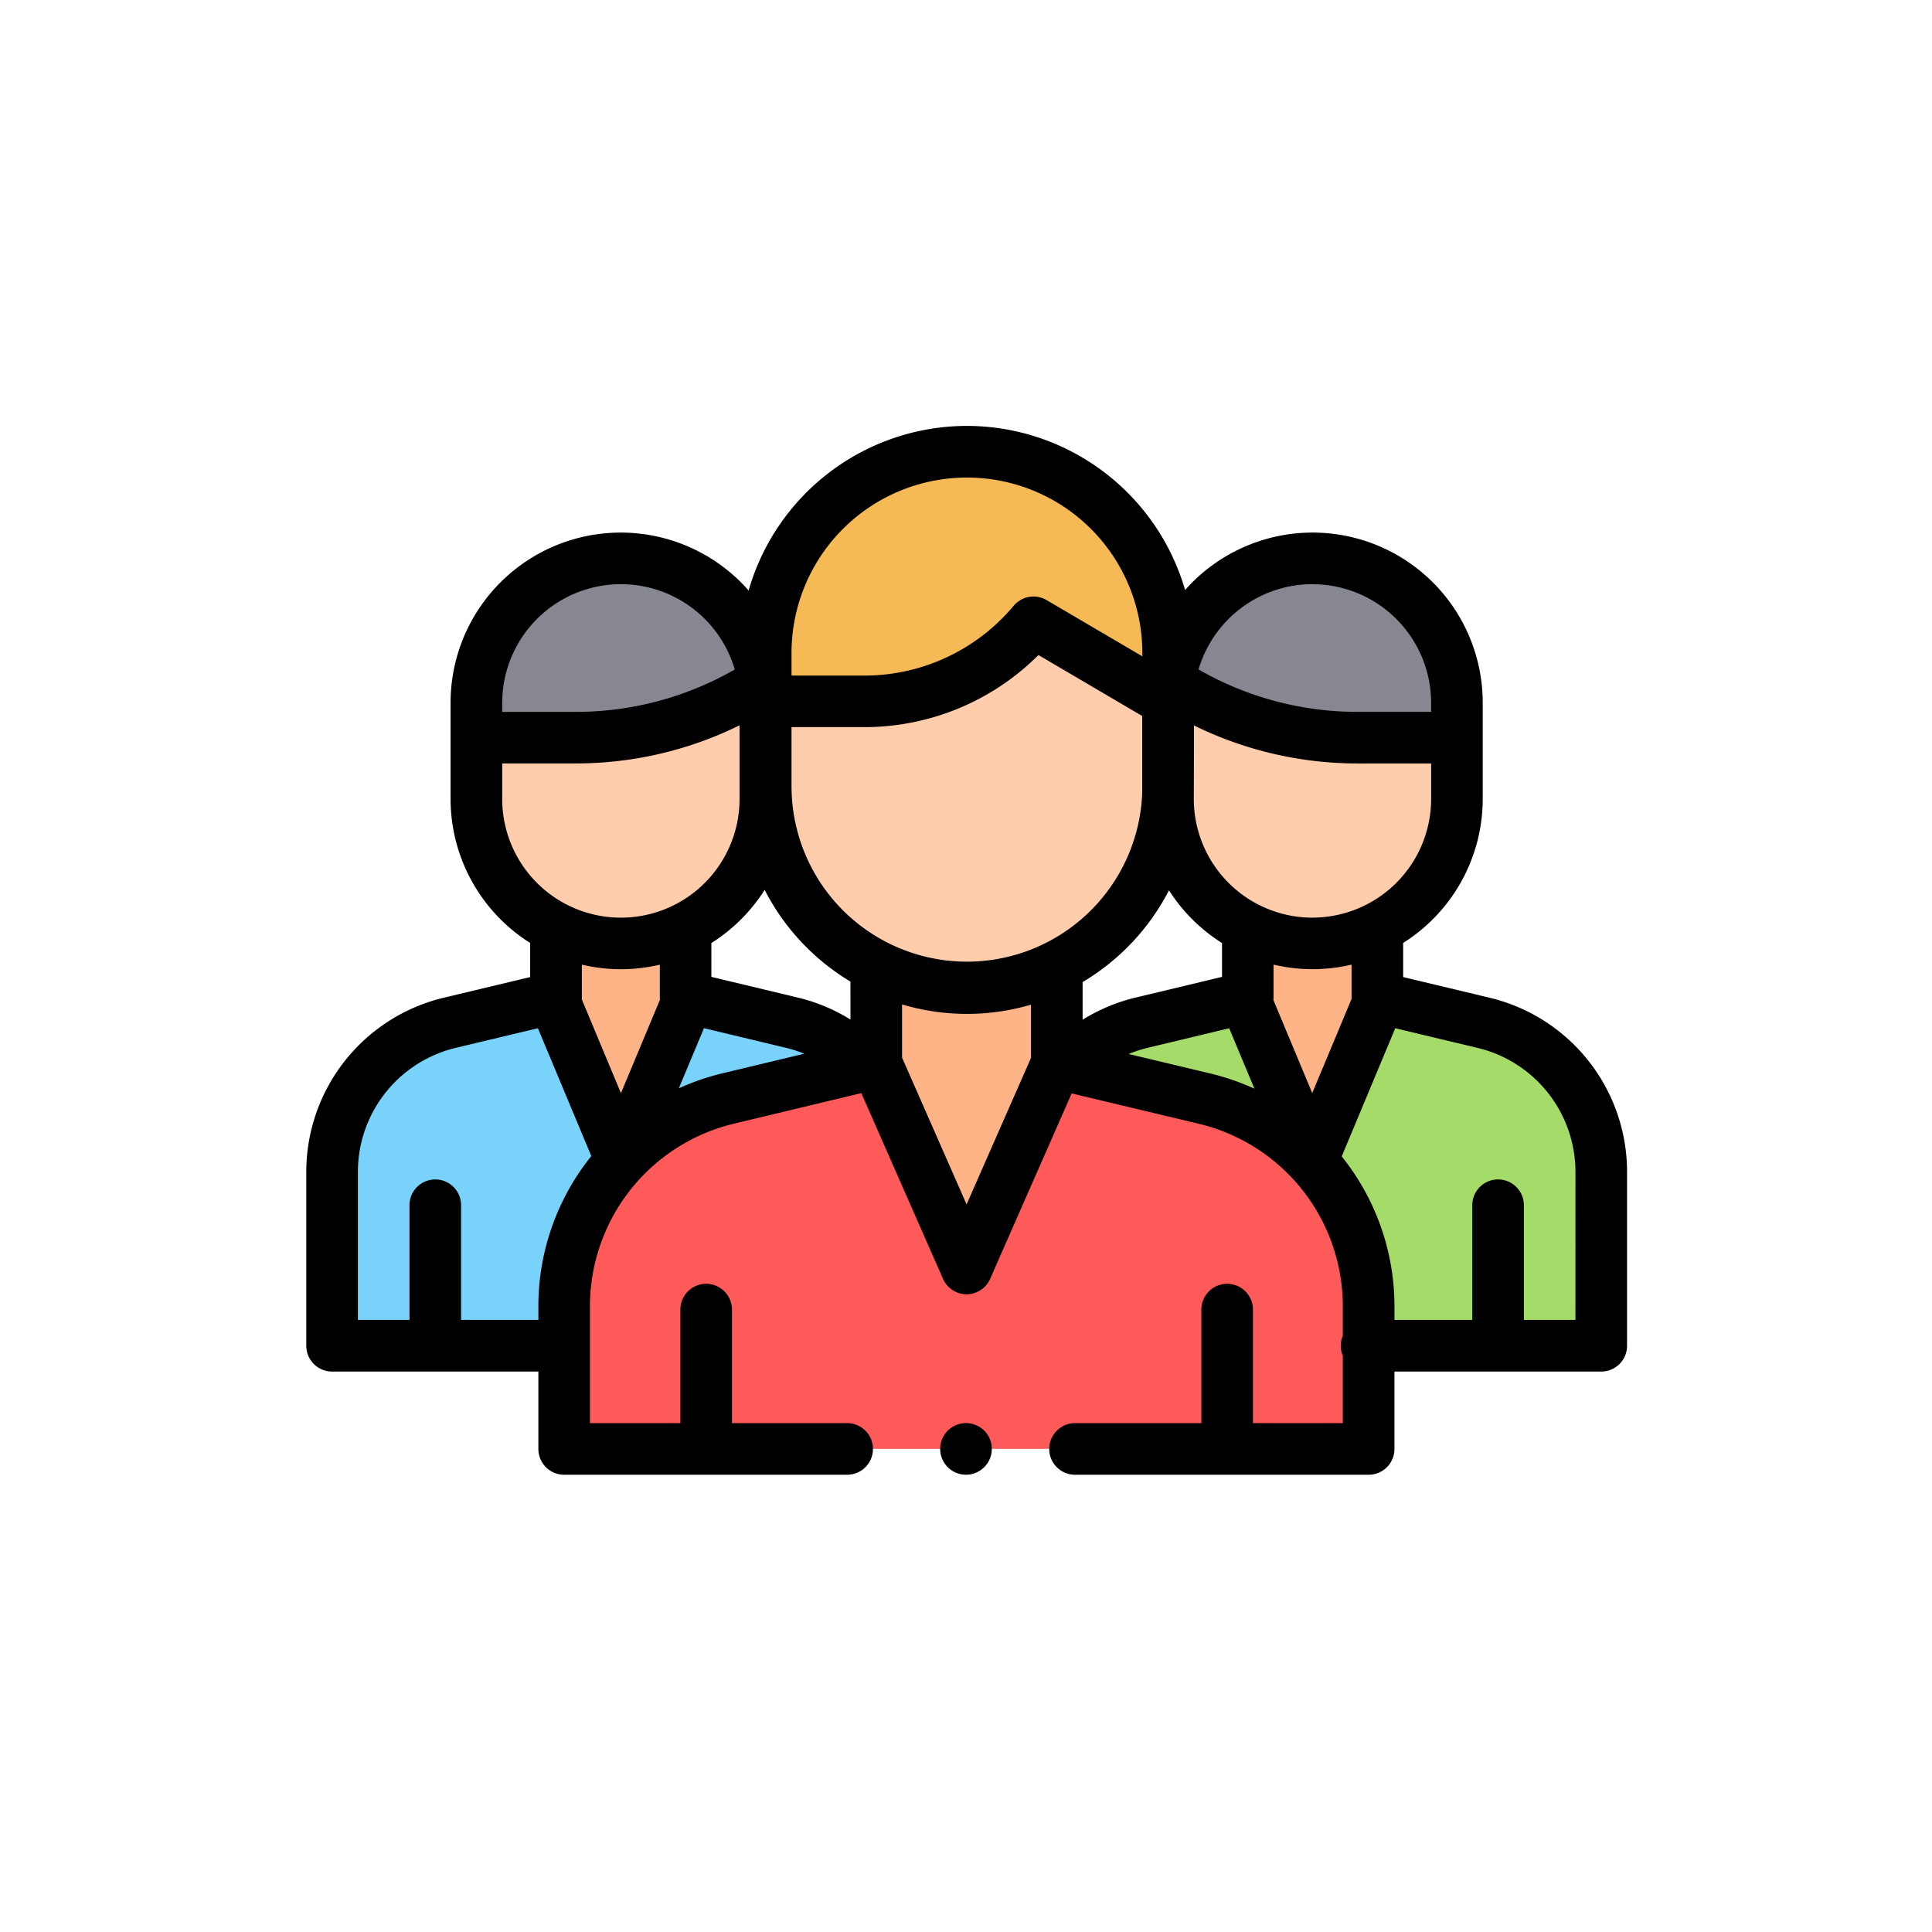 <svg xmlns="http://www.w3.org/2000/svg" xmlns:xlink="http://www.w3.org/1999/xlink" width="123" height="123" viewBox="0 0 123 123">
  <defs>
    <filter id="Elipse_4721" x="0" y="0" width="123" height="123" filterUnits="userSpaceOnUse">
      <feOffset dy="1" input="SourceAlpha"/>
      <feGaussianBlur stdDeviation="5.5" result="blur"/>
      <feFlood flood-color="#fff" flood-opacity="0.902"/>
      <feComposite operator="in" in2="blur"/>
      <feComposite in="SourceGraphic"/>
    </filter>
  </defs>
  <g id="Grupo_1074010" data-name="Grupo 1074010" transform="translate(-1070.833 -405.821)">
    <g transform="matrix(1, 0, 0, 1, 1070.83, 405.82)" filter="url(#Elipse_4721)">
      <g id="Elipse_4721-2" data-name="Elipse 4721" transform="translate(16.5 15.5)" fill="none" stroke="#fff" stroke-width="6">
        <circle cx="45" cy="45" r="45" stroke="none"/>
        <circle cx="45" cy="45" r="42" fill="none"/>
      </g>
    </g>
    <g id="grupo" transform="translate(1090.333 405.341)">
      <path id="Trazado_821637" data-name="Trazado 821637" d="M44.03,310.27a9.766,9.766,0,0,0-4.767-2.729l-6.757-1.619,0,0,0,0V301.8H24.255v4.138h0l-6.739,1.61A9.79,9.79,0,0,0,10,317.067v11.04H24.939Z" transform="translate(-8.358 -241.953)" fill="#78d2fa"/>
      <path id="Trazado_821638" data-name="Trazado 821638" d="M104.56,301.8v4.236l-4.282,10.257L96,306.048V301.8Z" transform="translate(-80.234 -241.953)" fill="#ffb487"/>
      <path id="Trazado_821639" data-name="Trazado 821639" d="M84.345,215.261v5.714a9.2,9.2,0,0,1-9.2,9.2h0a9.2,9.2,0,0,1-9.2-9.2v-5.714Z" transform="translate(-55.12 -169.629)" fill="#ffcdac"/>
      <path id="Trazado_821640" data-name="Trazado 821640" d="M84.345,168.2v-2.214a9.2,9.2,0,0,0-9.2-9.2h0a9.2,9.2,0,0,0-9.2,9.2V168.2h6.34a21.929,21.929,0,0,0,11.271-3.118h0" transform="translate(-55.12 -120.757)" fill="#878791"/>
      <path id="Trazado_821641" data-name="Trazado 821641" d="M294.79,310.27a9.765,9.765,0,0,1,4.767-2.729l6.757-1.619,0,0,0,0V301.8h8.251v4.138h0l6.739,1.61a9.79,9.79,0,0,1,7.516,9.522v11.04H313.881Z" transform="translate(-246.377 -241.953)" fill="#a5dc69"/>
      <path id="Trazado_821642" data-name="Trazado 821642" d="M119.832,352.4l-9.411,2.255a13.637,13.637,0,0,0-10.459,13.261v9.052h51.219v-9.044a13.637,13.637,0,0,0-10.468-13.263l-9.387-2.242Z" transform="translate(-83.545 -284.248)" fill="#ff5a5a"/>
      <g id="Grupo_1074013" data-name="Grupo 1074013" transform="translate(35.913 59.844)">
        <path id="Trazado_821643" data-name="Trazado 821643" d="M372.44,301.8v4.251l-4.278,10.242-4.282-10.257V301.8Z" transform="translate(-340.033 -301.797)" fill="#ffb487"/>
        <path id="Trazado_821644" data-name="Trazado 821644" d="M224.806,341.938l6.127-13.912a5.058,5.058,0,0,1-.714-2.594V324.1H219.386v1.337a5.057,5.057,0,0,1-.712,2.59Z" transform="translate(-218.674 -320.434)" fill="#ffb487"/>
      </g>
      <path id="Trazado_821645" data-name="Trazado 821645" d="M203.621,191.525v8.839a12.81,12.81,0,0,1-12.81,12.81h0A12.81,12.81,0,0,1,178,200.364v-8.839Z" transform="translate(-148.768 -149.791)" fill="#ffcdac"/>
      <path id="Trazado_821646" data-name="Trazado 821646" d="M190.809,115.437h0A12.81,12.81,0,0,0,178,128.247v3.084h6.263A14.074,14.074,0,0,0,195.05,126.3h0l8.569,5.035v-3.084A12.81,12.81,0,0,0,190.809,115.437Z" transform="translate(-148.766 -86.199)" fill="#f5b955"/>
      <path id="Trazado_821647" data-name="Trazado 821647" d="M334.045,215.261v5.714a9.2,9.2,0,0,0,9.2,9.2h0a9.2,9.2,0,0,0,9.2-9.2v-5.714Z" transform="translate(-279.185 -169.629)" fill="#ffcdac"/>
      <path id="Trazado_821648" data-name="Trazado 821648" d="M334.045,168.2v-2.214a9.2,9.2,0,0,1,9.2-9.2h0a9.2,9.2,0,0,1,9.2,9.2V168.2H346.1a21.929,21.929,0,0,1-11.271-3.118h0" transform="translate(-279.185 -120.757)" fill="#878791"/>
      <path id="Trazado_821649" data-name="Trazado 821649" d="M247.382,492a1.643,1.643,0,1,0,1.161.481A1.654,1.654,0,0,0,247.382,492Z" transform="translate(-205.382 -400.919)"/>
      <path id="Trazado_821650" data-name="Trazado 821650" d="M75.309,141.836l-5.478-1.309v-2.173a10.839,10.839,0,0,0,5.066-9.167v-6.12a10.833,10.833,0,0,0-18.949-7.181A14.478,14.478,0,0,0,42.06,105.437h0a14.478,14.478,0,0,0-13.9,10.478,10.833,10.833,0,0,0-18.974,7.152v6.12a10.838,10.838,0,0,0,5.066,9.167v2.173l-5.478,1.309A11.4,11.4,0,0,0,0,152.956V164a1.642,1.642,0,0,0,1.642,1.642H14.775v4.927a1.642,1.642,0,0,0,1.642,1.642H34.434a1.642,1.642,0,1,0,0-3.285H27.1v-7.228a1.642,1.642,0,1,0-3.285,0v7.228H18.059v-7.41a11.957,11.957,0,0,1,9.2-11.664l8.077-1.936,5.2,11.824a1.642,1.642,0,0,0,1.5.981h0a1.642,1.642,0,0,0,1.5-.981l5.192-11.807,8.054,1.924a11.955,11.955,0,0,1,9.208,11.666v1.833a1.645,1.645,0,0,0,0,1.285v4.285H60.269v-7.228a1.642,1.642,0,0,0-3.285,0v7.228H48.941a1.642,1.642,0,1,0,0,3.285H67.635a1.642,1.642,0,0,0,1.642-1.642v-4.927H82.444A1.642,1.642,0,0,0,84.086,164v-11.04A11.4,11.4,0,0,0,75.309,141.836Zm-8.759.076-2.507,6-2.474-5.925a1.641,1.641,0,0,0,.011-.18c0-.015,0-.031,0-.046v-2.028a10.765,10.765,0,0,0,4.967,0v2.089C66.546,141.853,66.548,141.883,66.55,141.912Zm-31.905,1.319a11.4,11.4,0,0,0-3.357-1.4l-5.5-1.317v-2.154a10.917,10.917,0,0,0,3.394-3.384,14.556,14.556,0,0,0,5.46,5.838Zm-3.753-14.817v-3.8h4.621a15.674,15.674,0,0,0,11.1-4.589l6.606,3.881V128.8a11.167,11.167,0,0,1-22.326-.385Zm18.531,12.432a14.555,14.555,0,0,0,5.5-5.84,10.924,10.924,0,0,0,3.376,3.355v2.154l-5.5,1.317a11.406,11.406,0,0,0-3.375,1.411v-2.4Zm14.635-4.1a7.563,7.563,0,0,1-7.555-7.555v-.268c.006-.168.01-4.416.01-4.416a23.577,23.577,0,0,0,10.4,2.42h4.7v2.264A7.564,7.564,0,0,1,64.058,136.742Zm0-21.23a7.563,7.563,0,0,1,7.555,7.555v.572h-4.7a20.292,20.292,0,0,1-10.108-2.7A7.569,7.569,0,0,1,64.058,115.512Zm-33.166,4.377a11.168,11.168,0,0,1,22.336,0v.214l-6.1-3.581a1.642,1.642,0,0,0-2.091.361,12.4,12.4,0,0,1-9.529,4.447H30.892Zm-18.418,3.177a7.555,7.555,0,0,1,14.805-2.126,20.293,20.293,0,0,1-10.108,2.7h-4.7v-.572Zm0,3.856h4.7A23.576,23.576,0,0,0,27.583,124.5v4.689a7.555,7.555,0,0,1-15.11,0S12.473,126.923,12.473,126.923Zm7.555,13.1a10.831,10.831,0,0,0,2.478-.289v1.982c0,.031,0,.062,0,.093,0,.052,0,.1.01.155l-2.485,5.95-2.494-5.975c0-.039.005-.079.005-.118v-2.089A10.832,10.832,0,0,0,20.028,140.026Zm-5.254,21.486v.841H9.854v-7.3a1.642,1.642,0,0,0-3.285,0v7.3H3.285v-9.4a8.122,8.122,0,0,1,6.255-7.925l5.206-1.244,3.4,8.138A15.246,15.246,0,0,0,14.775,161.513Zm11.718-14.858a15.438,15.438,0,0,0-2.776.955l1.6-3.83,5.207,1.248a8.14,8.14,0,0,1,1.178.38ZM42.037,155l-4.107-9.344v-3.387a14.464,14.464,0,0,0,8.208.015v3.39Zm10.318-9.576a8.15,8.15,0,0,1,1.208-.393l5.194-1.245,1.606,3.847a15.438,15.438,0,0,0-2.815-.969ZM80.8,162.353H77.517v-7.3a1.642,1.642,0,0,0-3.285,0v7.3H69.278v-.833a15.245,15.245,0,0,0-3.358-9.575l3.408-8.161,5.218,1.247a8.122,8.122,0,0,1,6.255,7.925Z" transform="translate(0 -77.842)"/>
    </g>
  </g>
</svg>

